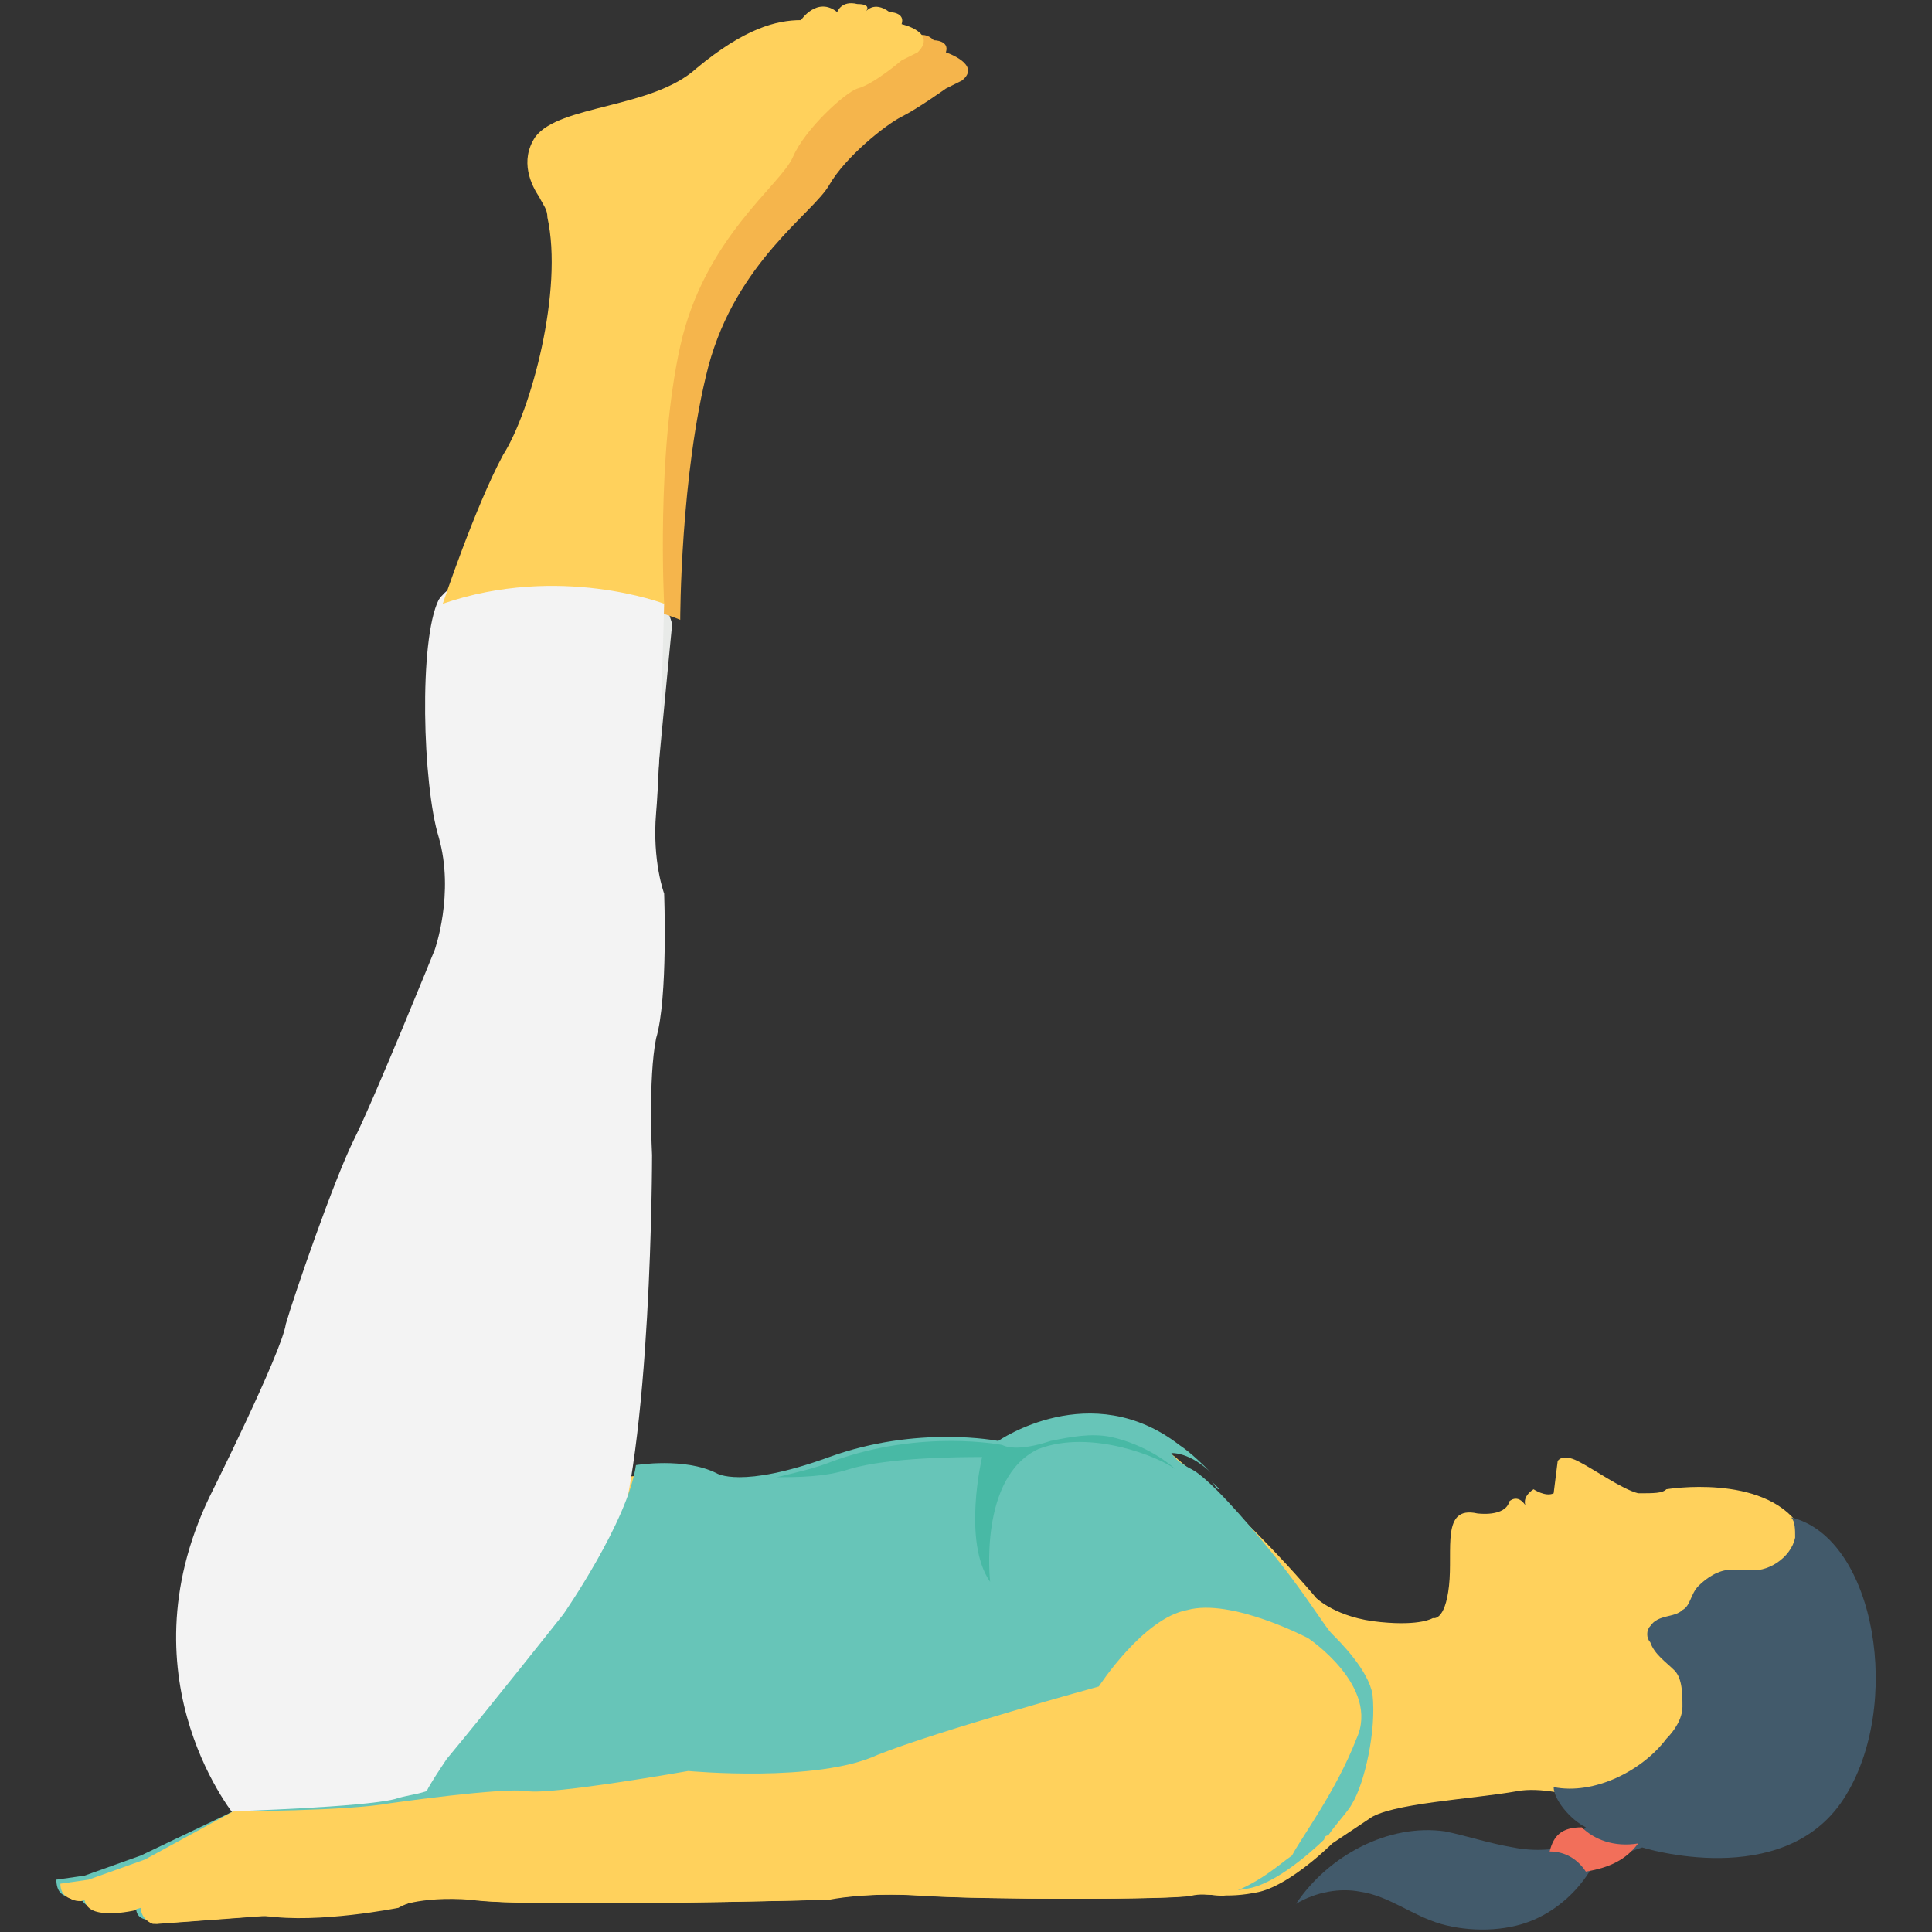 <?xml version="1.0" encoding="utf-8"?>
<!-- Generator: Adobe Illustrator 18.0.0, SVG Export Plug-In . SVG Version: 6.00 Build 0)  -->
<!DOCTYPE svg PUBLIC "-//W3C//DTD SVG 1.1//EN" "http://www.w3.org/Graphics/SVG/1.1/DTD/svg11.dtd">
<svg version="1.1" id="Layer_1" xmlns="http://www.w3.org/2000/svg" xmlns:xlink="http://www.w3.org/1999/xlink" x="0px" y="0px"
	 viewBox="0 0 48 48" enable-background="new 0 0 48 48" xml:space="preserve">
<rect x="0" y="0" width="48" height="48" fill="#333333" stroke="none"/>
<g>
	<g>
		<g>
			<g>
				<g>
					<path fill="#E8EAE8" d="M16.1,22.1c0.1-1.5,0.6-6.6,0.6-6.6L15.9,13c0,0-4,1.2-4.5,2.2c-0.3,0.6-0.5,2.2-0.5,3.6L16.1,22.1z"/>
				</g>
			</g>
		</g>
		<g>
			<g>
				<g>
					<path fill="#F5B54C" d="M14.4,5.8c0-0.2-0.1-0.3-0.2-0.5c-0.2-0.3-0.5-0.9,0-1.5c0.6-0.8,2.9-0.5,4.1-1.5c1.2-1,2-1.1,2.7-1.1
						c0,0,0.4-0.5,0.9-0.2c0,0,0.1-0.3,0.5-0.2c0.3,0.1,0.2,0.2,0.2,0.2s0.3-0.3,0.6,0c0,0,0.4,0,0.3,0.3c0,0,0.9,0.3,0.4,0.7
						l-0.4,0.2c0,0-0.7,0.5-1.1,0.7c-0.4,0.2-1.4,1-1.8,1.7c-0.4,0.7-2.3,1.9-3,4.5c-0.7,2.7-0.7,6.3-0.7,6.3s-2.5-1.1-5.4-0.2
						c0,0,0.9-2.3,1.7-3.5C13.8,10.5,14.7,7.6,14.4,5.8z"/>
				</g>
			</g>
		</g>
	</g>
	<g>
		<g>
			<g>
				<path fill="#FFD15C" d="M10.3,46c0-0.1-0.2-0.9,0.8-2.1c1-1.2,2.9-3.6,2.9-3.6s1.6-2.2,1.5-3.6c0,0,1.4-0.2,2.2,0.2
					c0,0,0.6,0.4,2.8-0.4c2.2-0.8,4.2-0.4,4.2-0.4s2.3-1.6,4.5,0.1c2.1,1.8,3.5,3.5,3.5,3.5s0.5,0.5,1.6,0.6c1,0.1,1.3-0.1,1.3-0.1
					s0.3,0.1,0.4-0.8c0.1-0.9-0.2-2,0.7-1.8c0,0,0.7,0.1,0.8-0.3c0,0,0.2-0.2,0.4,0.1c0,0-0.1-0.2,0.2-0.4c0,0,0.3,0.2,0.5,0.1
					l0.1-0.8c0,0,0.1-0.2,0.5,0c0.4,0.2,1.1,0.7,1.5,0.8c0.4,0,0.6,0,0.7-0.1c0,0,2.4-0.4,3.3,0.9l-1.1,3.9l-2.8,3.4
					c0,0-2-0.9-3.1-0.7c-1.1,0.2-3.2,0.3-3.7,0.7c-0.6,0.4-0.9,0.6-0.9,0.6s-1,1-1.8,1.2c-0.9,0.2-1.3,0-1.7,0.1
					c-0.4,0.1-5.1,0.1-6.6,0c-1.5-0.1-2.4,0.1-2.4,0.1s-7.6,0.2-8.8,0c-1.3-0.2-1.9,0.2-1.9,0.2s-2,0.4-3.3,0.2l-2.7,0.2
					c0,0-0.4,0-0.3-0.4c0,0-1.3,0.4-1.4-0.2c0,0-0.6,0.2-0.6-0.4l0.7-0.1l1.4-0.5L5.8,45c0,0,3.2-0.1,4-0.3c0.9-0.2,2.1-0.3,2.1-0.3
					"/>
			</g>
		</g>
	</g>
	<g>
		<g>
			<g>
				<g>
					<path fill="#F3F3F3" d="M15.5,12.6l1,2.4c0,0-0.1,4.1-0.2,5.2c-0.1,1.2,0.2,2,0.2,2s0.1,2.6-0.2,3.6c-0.2,1-0.1,2.9-0.1,2.9
						s0,7.4-1,10c-1,2.6-5.7,7.7-5.7,7.7l-3.6-1.2c0,0-2.9-3.4-0.7-8c0,0,1.8-3.6,1.9-4.3c0.2-0.7,1.2-3.6,1.7-4.6s2-4.7,2-4.7
						s0.5-1.4,0.1-2.8c-0.4-1.3-0.5-4.9,0-5.9C11.5,14,15.5,12.6,15.5,12.6z"/>
				</g>
			</g>
		</g>
		<g>
			<g>
				<g>
					<path fill="#FFD15C" d="M13.6,5.4c0-0.2-0.1-0.3-0.2-0.5c-0.2-0.3-0.5-0.9-0.1-1.5c0.6-0.8,2.9-0.7,4-1.7c1.2-1,2-1.2,2.6-1.2
						c0,0,0.4-0.6,0.9-0.2c0,0,0.1-0.3,0.5-0.2c0.4,0,0.2,0.2,0.2,0.2s0.2-0.3,0.6,0c0,0,0.4,0,0.3,0.3c0,0,0.9,0.2,0.4,0.7
						l-0.4,0.2c0,0-0.7,0.6-1.1,0.7C21,2.3,20,3.2,19.7,3.9c-0.3,0.7-2.2,2-2.8,4.7c-0.6,2.7-0.4,6.4-0.4,6.4s-2.6-1-5.5,0
						c0,0,0.8-2.4,1.5-3.7C13.2,10.2,14,7.2,13.6,5.4z"/>
				</g>
			</g>
		</g>
	</g>
	<g>
		<g>
			<g>
				<path fill="#F05640" d="M29.2,36.6C29.2,36.6,29.2,36.6,29.2,36.6C29.2,36.6,29.2,36.6,29.2,36.6z"/>
			</g>
		</g>
		<g>
			<g>
				<path fill="#F05640" d="M29.2,36.5C29.2,36.6,29.2,36.6,29.2,36.5C29.2,36.6,29.2,36.6,29.2,36.5z"/>
			</g>
		</g>
	</g>
	<g>
		<g>
			<g>
				<path fill="#425A6B" d="M44.5,37.7c0.1,0.1,0.1,0.3,0.1,0.5c-0.1,0.5-0.7,0.9-1.2,0.8c-0.1,0-0.3,0-0.4,0
					c-0.3,0-0.6,0.2-0.8,0.4c-0.2,0.2-0.2,0.5-0.4,0.6c-0.2,0.2-0.6,0.1-0.8,0.4c-0.1,0.1-0.1,0.3,0,0.4c0.1,0.3,0.4,0.5,0.6,0.7
					c0.2,0.2,0.2,0.6,0.2,0.9c0,0.3-0.2,0.6-0.4,0.8c-0.6,0.8-1.8,1.4-2.8,1.2c0,0.3,0.4,0.8,0.8,1l-0.4,0.4l0.9,0.4l0.9-0.3
					c0,0,3.5,1.1,5-1.2C47.3,42.4,46.6,38.2,44.5,37.7z"/>
			</g>
		</g>
	</g>
	<g>
		<g>
			<g>
				<path fill="#425A6B" d="M39.3,45.7c-0.5,0.3-1.2,0.3-1.7,0.2c-0.6-0.1-1.2-0.3-1.7-0.4c-1.4-0.2-2.9,0.6-3.7,1.8
					c0.5-0.3,1.1-0.4,1.6-0.3c0.7,0.1,1.3,0.6,2,0.8c0.7,0.2,1.6,0.2,2.3-0.1c0.7-0.3,1.3-0.9,1.6-1.6"/>
			</g>
		</g>
	</g>
	<g>
		<g>
			<g>
				<path fill="#F26F5A" d="M39.3,45.4c-0.5,0-0.7,0.2-0.8,0.6c0.4,0,0.7,0.2,0.9,0.5c0.6-0.1,1-0.3,1.3-0.7
					C40.1,45.9,39.6,45.7,39.3,45.4z"/>
			</g>
		</g>
	</g>
	<g>
		<g>
			<g>
				<g>
					<path fill="#67C5B8" d="M33.6,44.8c-0.1,0.2-0.4,0.5-0.6,0.8c-0.1,0-0.1,0.1-0.1,0.1s-1,1-1.8,1.2c-0.9,0.2-1.3,0-1.7,0.1
						c-0.5,0.1-5.1,0.1-6.6,0c-1.5-0.1-2.4,0.1-2.4,0.1s-7.6,0.2-8.8,0c-1.3-0.2-1.9,0.2-1.9,0.2s-2,0.4-3.3,0.2l-2.7,0.2
						c0,0-0.4,0-0.3-0.4c0,0-1.3,0.4-1.4-0.2c0,0-0.6,0.2-0.6-0.4l0.7-0.1l1.4-0.5L5.8,45c0,0,3.2-0.1,4-0.3
						c0.3-0.1,0.5-0.1,0.8-0.2c0.1-0.2,0.3-0.5,0.5-0.8c1-1.2,2.9-3.6,2.9-3.6s1.6-2.3,1.8-3.7c0,0,1.2-0.2,2,0.2
						c0,0,0.6,0.4,2.8-0.4c2.2-0.8,4.2-0.4,4.2-0.4s2.3-1.6,4.5,0.1c0.3,0.2,0.6,0.5,0.8,0.7c-0.2-0.2-0.6-0.5-1-0.5
						c0,0,0.1,0.2,0.5,0.4c0.4,0.2,1.3,1.2,2.1,2.2c0.8,1,1.2,1.7,1.4,1.9c0.2,0.2,0.9,0.9,1,1.5C34.2,43,33.9,44.3,33.6,44.8z"/>
				</g>
			</g>
		</g>
		<g>
			<g>
				<g>
					<path fill="#48B9A5" d="M29.2,36.5c-0.1-0.1-0.7-0.6-1.6-0.8c-0.5-0.1-1,0-1.5,0.1c-0.6,0.2-1,0.2-1.2,0.1c0,0-2-0.4-4.2,0.4
						c-0.5,0.2-1,0.3-1.4,0.4c0.5,0,1.2,0,1.8-0.2c1-0.3,2.8-0.3,3.3-0.3c0,0-0.5,2.1,0.2,3.1c0,0-0.3-2.6,1.2-3.3
						C27.1,35.5,28.8,36.2,29.2,36.5z"/>
				</g>
			</g>
		</g>
		<g>
			<g>
				<g>
					<path fill="#67C5B8" d="M30.3,37c-0.1-0.1-0.1-0.1-0.2-0.2C30.2,36.9,30.2,37,30.3,37z"/>
				</g>
			</g>
		</g>
	</g>
	<g>
		<g>
			<g>
				<path fill="#FFD15C" d="M33.7,43.2c0.6-1.3-1.2-2.5-1.2-2.5s-1.9-1-3-0.7c-1.1,0.2-2.2,1.9-2.2,1.9s-4,1.1-5.5,1.7
					c-1.5,0.7-4.7,0.4-4.7,0.4s-3.4,0.6-4,0.5c-0.6-0.1-3.4,0.3-3.4,0.3C8.6,45,5.8,45,5.8,45l-2.2,1.2l-1.4,0.5l-0.7,0.1
					c0,0.5,0.6,0.4,0.6,0.4c0.1,0.6,1.4,0.2,1.4,0.2c0,0.3,0.3,0.4,0.3,0.4l2.7-0.2c1.3,0.1,3.3-0.2,3.3-0.2s0.6-0.3,1.9-0.2
					c1.3,0.2,8.8,0,8.8,0s0.9-0.2,2.4-0.1c1.5,0.1,6.1,0.1,6.6,0c0.3-0.1,0.6,0,0.9,0c0.9-0.3,1.4-0.8,1.7-1
					C32.3,45.7,33.2,44.5,33.7,43.2z"/>
			</g>
		</g>
	</g>
</g>
</svg>
